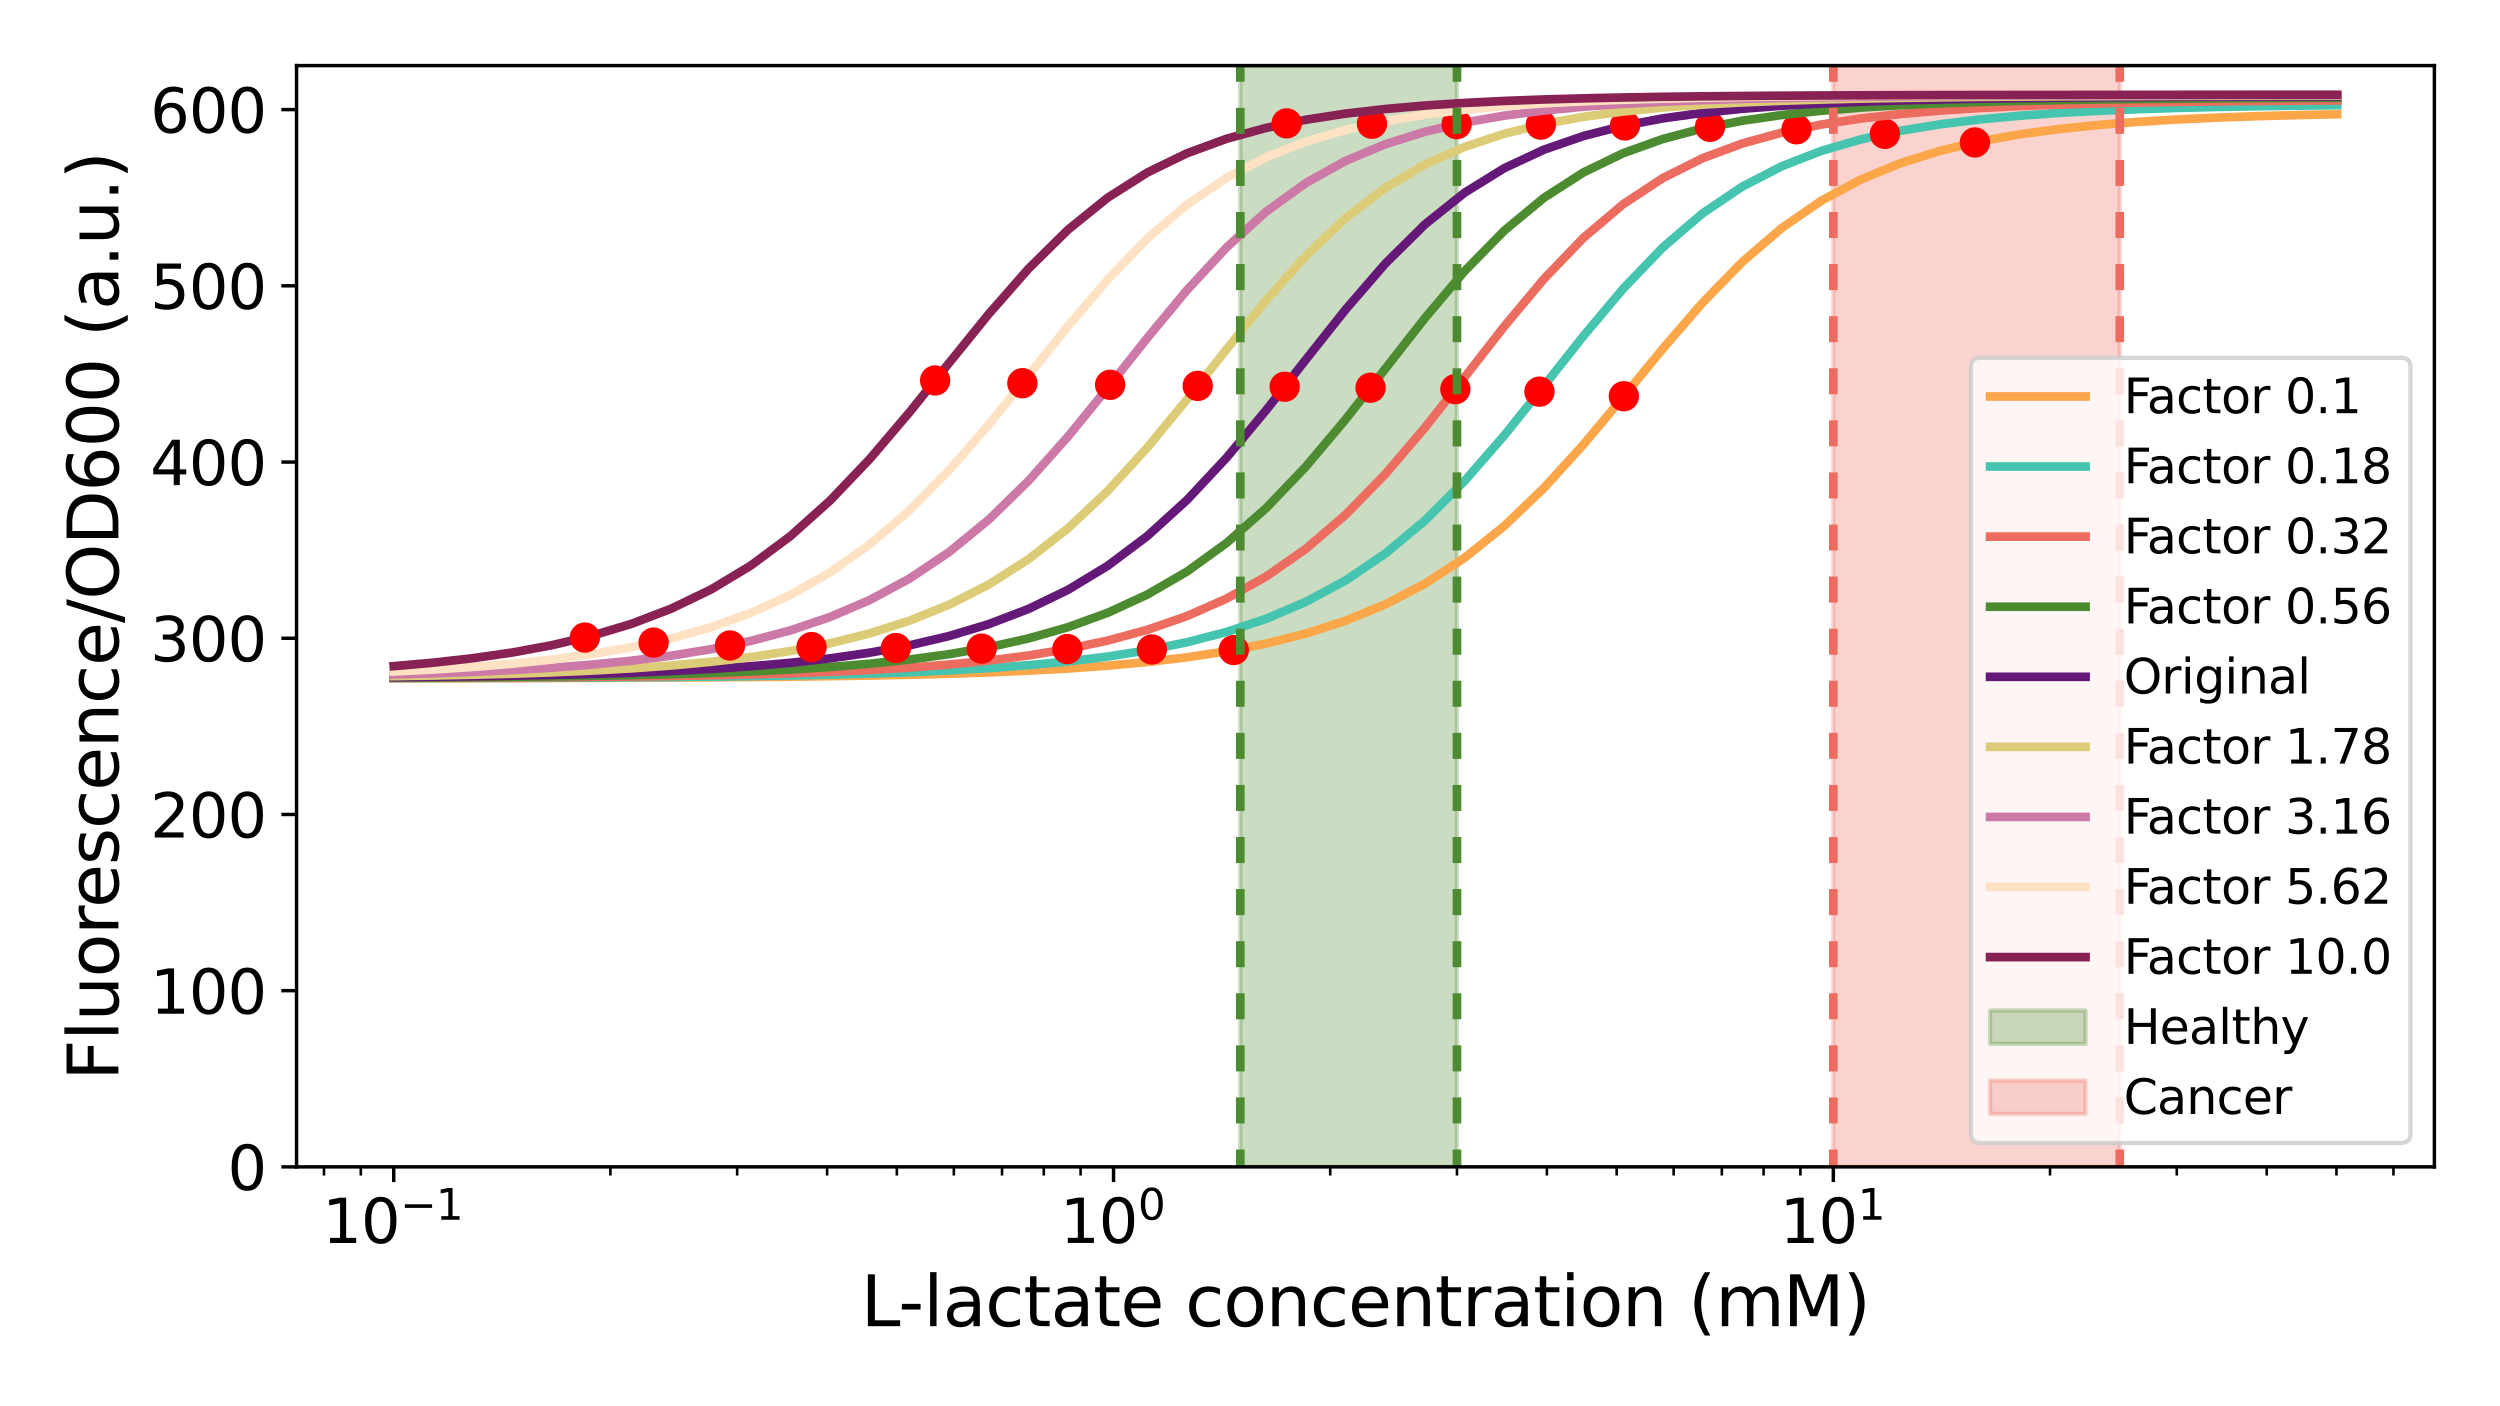 <?xml version="1.0" encoding="utf-8" standalone="no"?>
<!DOCTYPE svg PUBLIC "-//W3C//DTD SVG 1.1//EN"
  "http://www.w3.org/Graphics/SVG/1.1/DTD/svg11.dtd">
<svg xmlns:xlink="http://www.w3.org/1999/xlink" width="576pt" height="324pt" viewBox="0 0 576 324" xmlns="http://www.w3.org/2000/svg" version="1.1">
 <defs>
  <style type="text/css">*{stroke-linejoin: round; stroke-linecap: butt}</style>
 </defs>
 <g id="figure_1">
  <g id="patch_1">
   <path d="M 0 324 
L 576 324 
L 576 0 
L 0 0 
z
" style="fill: #ffffff"/>
  </g>
  <g id="axes_1">
   <g id="patch_2">
    <path d="M 68.328 268.846 
L 560.88 268.846 
L 560.88 15.12 
L 68.328 15.12 
z
" style="fill: #ffffff"/>
   </g>
   <g id="patch_3">
    <path d="M 285.762 268.846 
L 285.762 15.12 
L 335.686 15.12 
L 335.686 268.846 
z
" clip-path="url(#pd47486b9ce)" style="fill: #4d8b31; opacity: 0.3; stroke: #4d8b31; stroke-linejoin: miter"/>
   </g>
   <g id="patch_4">
    <path d="M 422.401 268.846 
L 422.401 15.12 
L 488.397 15.12 
L 488.397 268.846 
z
" clip-path="url(#pd47486b9ce)" style="fill: #ec6c5f; opacity: 0.3; stroke: #ec6c5f; stroke-linejoin: miter"/>
   </g>
   <g id="matplotlib.axis_1">
    <g id="xtick_1">
     <g id="line2d_1">
      <defs>
       <path id="mc390016d2e" d="M 0 0 
L 0 3.5 
" style="stroke: #000000; stroke-width: 0.8"/>
      </defs>
      <g>
       <use xlink:href="#mc390016d2e" x="90.716" y="268.846" style="stroke: #000000; stroke-width: 0.8"/>
      </g>
     </g>
     <g id="text_1">
      <!-- $\mathdefault{10^{-1}}$ -->
      <g transform="translate(74.266 286.483)scale(0.14 -0.14)">
       <defs>
        <path id="DejaVuSans-31" d="M 794 531 
L 1825 531 
L 1825 4091 
L 703 3866 
L 703 4441 
L 1819 4666 
L 2450 4666 
L 2450 531 
L 3481 531 
L 3481 0 
L 794 0 
L 794 531 
z
" transform="scale(0.016)"/>
        <path id="DejaVuSans-30" d="M 2034 4250 
Q 1547 4250 1301 3770 
Q 1056 3291 1056 2328 
Q 1056 1369 1301 889 
Q 1547 409 2034 409 
Q 2525 409 2770 889 
Q 3016 1369 3016 2328 
Q 3016 3291 2770 3770 
Q 2525 4250 2034 4250 
z
M 2034 4750 
Q 2819 4750 3233 4129 
Q 3647 3509 3647 2328 
Q 3647 1150 3233 529 
Q 2819 -91 2034 -91 
Q 1250 -91 836 529 
Q 422 1150 422 2328 
Q 422 3509 836 4129 
Q 1250 4750 2034 4750 
z
" transform="scale(0.016)"/>
        <path id="DejaVuSans-2212" d="M 678 2272 
L 4684 2272 
L 4684 1741 
L 678 1741 
L 678 2272 
z
" transform="scale(0.016)"/>
       </defs>
       <use xlink:href="#DejaVuSans-31" transform="translate(0 0.684)"/>
       <use xlink:href="#DejaVuSans-30" transform="translate(63.623 0.684)"/>
       <use xlink:href="#DejaVuSans-2212" transform="translate(128.203 38.966)scale(0.7)"/>
       <use xlink:href="#DejaVuSans-31" transform="translate(186.855 38.966)scale(0.7)"/>
      </g>
     </g>
    </g>
    <g id="xtick_2">
     <g id="line2d_2">
      <g>
       <use xlink:href="#mc390016d2e" x="256.559" y="268.846" style="stroke: #000000; stroke-width: 0.8"/>
      </g>
     </g>
     <g id="text_2">
      <!-- $\mathdefault{10^{0}}$ -->
      <g transform="translate(244.239 286.483)scale(0.14 -0.14)">
       <use xlink:href="#DejaVuSans-31" transform="translate(0 0.766)"/>
       <use xlink:href="#DejaVuSans-30" transform="translate(63.623 0.766)"/>
       <use xlink:href="#DejaVuSans-30" transform="translate(128.203 39.047)scale(0.7)"/>
      </g>
     </g>
    </g>
    <g id="xtick_3">
     <g id="line2d_3">
      <g>
       <use xlink:href="#mc390016d2e" x="422.401" y="268.846" style="stroke: #000000; stroke-width: 0.8"/>
      </g>
     </g>
     <g id="text_3">
      <!-- $\mathdefault{10^{1}}$ -->
      <g transform="translate(410.081 286.483)scale(0.14 -0.14)">
       <use xlink:href="#DejaVuSans-31" transform="translate(0 0.684)"/>
       <use xlink:href="#DejaVuSans-30" transform="translate(63.623 0.684)"/>
       <use xlink:href="#DejaVuSans-31" transform="translate(128.203 38.966)scale(0.7)"/>
      </g>
     </g>
    </g>
    <g id="xtick_4">
     <g id="line2d_4">
      <defs>
       <path id="m06ba73c9d5" d="M 0 0 
L 0 2 
" style="stroke: #000000; stroke-width: 0.6"/>
      </defs>
      <g>
       <use xlink:href="#m06ba73c9d5" x="74.644" y="268.846" style="stroke: #000000; stroke-width: 0.6"/>
      </g>
     </g>
    </g>
    <g id="xtick_5">
     <g id="line2d_5">
      <g>
       <use xlink:href="#m06ba73c9d5" x="83.128" y="268.846" style="stroke: #000000; stroke-width: 0.6"/>
      </g>
     </g>
    </g>
    <g id="xtick_6">
     <g id="line2d_6">
      <g>
       <use xlink:href="#m06ba73c9d5" x="140.64" y="268.846" style="stroke: #000000; stroke-width: 0.6"/>
      </g>
     </g>
    </g>
    <g id="xtick_7">
     <g id="line2d_7">
      <g>
       <use xlink:href="#m06ba73c9d5" x="169.843" y="268.846" style="stroke: #000000; stroke-width: 0.6"/>
      </g>
     </g>
    </g>
    <g id="xtick_8">
     <g id="line2d_8">
      <g>
       <use xlink:href="#m06ba73c9d5" x="190.563" y="268.846" style="stroke: #000000; stroke-width: 0.6"/>
      </g>
     </g>
    </g>
    <g id="xtick_9">
     <g id="line2d_9">
      <g>
       <use xlink:href="#m06ba73c9d5" x="206.635" y="268.846" style="stroke: #000000; stroke-width: 0.6"/>
      </g>
     </g>
    </g>
    <g id="xtick_10">
     <g id="line2d_10">
      <g>
       <use xlink:href="#m06ba73c9d5" x="219.767" y="268.846" style="stroke: #000000; stroke-width: 0.6"/>
      </g>
     </g>
    </g>
    <g id="xtick_11">
     <g id="line2d_11">
      <g>
       <use xlink:href="#m06ba73c9d5" x="230.869" y="268.846" style="stroke: #000000; stroke-width: 0.6"/>
      </g>
     </g>
    </g>
    <g id="xtick_12">
     <g id="line2d_12">
      <g>
       <use xlink:href="#m06ba73c9d5" x="240.487" y="268.846" style="stroke: #000000; stroke-width: 0.6"/>
      </g>
     </g>
    </g>
    <g id="xtick_13">
     <g id="line2d_13">
      <g>
       <use xlink:href="#m06ba73c9d5" x="248.97" y="268.846" style="stroke: #000000; stroke-width: 0.6"/>
      </g>
     </g>
    </g>
    <g id="xtick_14">
     <g id="line2d_14">
      <g>
       <use xlink:href="#m06ba73c9d5" x="306.482" y="268.846" style="stroke: #000000; stroke-width: 0.6"/>
      </g>
     </g>
    </g>
    <g id="xtick_15">
     <g id="line2d_15">
      <g>
       <use xlink:href="#m06ba73c9d5" x="335.686" y="268.846" style="stroke: #000000; stroke-width: 0.6"/>
      </g>
     </g>
    </g>
    <g id="xtick_16">
     <g id="line2d_16">
      <g>
       <use xlink:href="#m06ba73c9d5" x="356.406" y="268.846" style="stroke: #000000; stroke-width: 0.6"/>
      </g>
     </g>
    </g>
    <g id="xtick_17">
     <g id="line2d_17">
      <g>
       <use xlink:href="#m06ba73c9d5" x="372.478" y="268.846" style="stroke: #000000; stroke-width: 0.6"/>
      </g>
     </g>
    </g>
    <g id="xtick_18">
     <g id="line2d_18">
      <g>
       <use xlink:href="#m06ba73c9d5" x="385.609" y="268.846" style="stroke: #000000; stroke-width: 0.6"/>
      </g>
     </g>
    </g>
    <g id="xtick_19">
     <g id="line2d_19">
      <g>
       <use xlink:href="#m06ba73c9d5" x="396.712" y="268.846" style="stroke: #000000; stroke-width: 0.6"/>
      </g>
     </g>
    </g>
    <g id="xtick_20">
     <g id="line2d_20">
      <g>
       <use xlink:href="#m06ba73c9d5" x="406.33" y="268.846" style="stroke: #000000; stroke-width: 0.6"/>
      </g>
     </g>
    </g>
    <g id="xtick_21">
     <g id="line2d_21">
      <g>
       <use xlink:href="#m06ba73c9d5" x="414.813" y="268.846" style="stroke: #000000; stroke-width: 0.6"/>
      </g>
     </g>
    </g>
    <g id="xtick_22">
     <g id="line2d_22">
      <g>
       <use xlink:href="#m06ba73c9d5" x="472.325" y="268.846" style="stroke: #000000; stroke-width: 0.6"/>
      </g>
     </g>
    </g>
    <g id="xtick_23">
     <g id="line2d_23">
      <g>
       <use xlink:href="#m06ba73c9d5" x="501.528" y="268.846" style="stroke: #000000; stroke-width: 0.6"/>
      </g>
     </g>
    </g>
    <g id="xtick_24">
     <g id="line2d_24">
      <g>
       <use xlink:href="#m06ba73c9d5" x="522.249" y="268.846" style="stroke: #000000; stroke-width: 0.6"/>
      </g>
     </g>
    </g>
    <g id="xtick_25">
     <g id="line2d_25">
      <g>
       <use xlink:href="#m06ba73c9d5" x="538.32" y="268.846" style="stroke: #000000; stroke-width: 0.6"/>
      </g>
     </g>
    </g>
    <g id="xtick_26">
     <g id="line2d_26">
      <g>
       <use xlink:href="#m06ba73c9d5" x="551.452" y="268.846" style="stroke: #000000; stroke-width: 0.6"/>
      </g>
     </g>
    </g>
    <g id="text_4">
     <!-- L-lactate concentration (mM) -->
     <g transform="translate(198.35 305.553)scale(0.16 -0.16)">
      <defs>
       <path id="DejaVuSans-4c" d="M 628 4666 
L 1259 4666 
L 1259 531 
L 3531 531 
L 3531 0 
L 628 0 
L 628 4666 
z
" transform="scale(0.016)"/>
       <path id="DejaVuSans-2d" d="M 313 2009 
L 1997 2009 
L 1997 1497 
L 313 1497 
L 313 2009 
z
" transform="scale(0.016)"/>
       <path id="DejaVuSans-6c" d="M 603 4863 
L 1178 4863 
L 1178 0 
L 603 0 
L 603 4863 
z
" transform="scale(0.016)"/>
       <path id="DejaVuSans-61" d="M 2194 1759 
Q 1497 1759 1228 1600 
Q 959 1441 959 1056 
Q 959 750 1161 570 
Q 1363 391 1709 391 
Q 2188 391 2477 730 
Q 2766 1069 2766 1631 
L 2766 1759 
L 2194 1759 
z
M 3341 1997 
L 3341 0 
L 2766 0 
L 2766 531 
Q 2569 213 2275 61 
Q 1981 -91 1556 -91 
Q 1019 -91 701 211 
Q 384 513 384 1019 
Q 384 1609 779 1909 
Q 1175 2209 1959 2209 
L 2766 2209 
L 2766 2266 
Q 2766 2663 2505 2880 
Q 2244 3097 1772 3097 
Q 1472 3097 1187 3025 
Q 903 2953 641 2809 
L 641 3341 
Q 956 3463 1253 3523 
Q 1550 3584 1831 3584 
Q 2591 3584 2966 3190 
Q 3341 2797 3341 1997 
z
" transform="scale(0.016)"/>
       <path id="DejaVuSans-63" d="M 3122 3366 
L 3122 2828 
Q 2878 2963 2633 3030 
Q 2388 3097 2138 3097 
Q 1578 3097 1268 2742 
Q 959 2388 959 1747 
Q 959 1106 1268 751 
Q 1578 397 2138 397 
Q 2388 397 2633 464 
Q 2878 531 3122 666 
L 3122 134 
Q 2881 22 2623 -34 
Q 2366 -91 2075 -91 
Q 1284 -91 818 406 
Q 353 903 353 1747 
Q 353 2603 823 3093 
Q 1294 3584 2113 3584 
Q 2378 3584 2631 3529 
Q 2884 3475 3122 3366 
z
" transform="scale(0.016)"/>
       <path id="DejaVuSans-74" d="M 1172 4494 
L 1172 3500 
L 2356 3500 
L 2356 3053 
L 1172 3053 
L 1172 1153 
Q 1172 725 1289 603 
Q 1406 481 1766 481 
L 2356 481 
L 2356 0 
L 1766 0 
Q 1100 0 847 248 
Q 594 497 594 1153 
L 594 3053 
L 172 3053 
L 172 3500 
L 594 3500 
L 594 4494 
L 1172 4494 
z
" transform="scale(0.016)"/>
       <path id="DejaVuSans-65" d="M 3597 1894 
L 3597 1613 
L 953 1613 
Q 991 1019 1311 708 
Q 1631 397 2203 397 
Q 2534 397 2845 478 
Q 3156 559 3463 722 
L 3463 178 
Q 3153 47 2828 -22 
Q 2503 -91 2169 -91 
Q 1331 -91 842 396 
Q 353 884 353 1716 
Q 353 2575 817 3079 
Q 1281 3584 2069 3584 
Q 2775 3584 3186 3129 
Q 3597 2675 3597 1894 
z
M 3022 2063 
Q 3016 2534 2758 2815 
Q 2500 3097 2075 3097 
Q 1594 3097 1305 2825 
Q 1016 2553 972 2059 
L 3022 2063 
z
" transform="scale(0.016)"/>
       <path id="DejaVuSans-20" transform="scale(0.016)"/>
       <path id="DejaVuSans-6f" d="M 1959 3097 
Q 1497 3097 1228 2736 
Q 959 2375 959 1747 
Q 959 1119 1226 758 
Q 1494 397 1959 397 
Q 2419 397 2687 759 
Q 2956 1122 2956 1747 
Q 2956 2369 2687 2733 
Q 2419 3097 1959 3097 
z
M 1959 3584 
Q 2709 3584 3137 3096 
Q 3566 2609 3566 1747 
Q 3566 888 3137 398 
Q 2709 -91 1959 -91 
Q 1206 -91 779 398 
Q 353 888 353 1747 
Q 353 2609 779 3096 
Q 1206 3584 1959 3584 
z
" transform="scale(0.016)"/>
       <path id="DejaVuSans-6e" d="M 3513 2113 
L 3513 0 
L 2938 0 
L 2938 2094 
Q 2938 2591 2744 2837 
Q 2550 3084 2163 3084 
Q 1697 3084 1428 2787 
Q 1159 2491 1159 1978 
L 1159 0 
L 581 0 
L 581 3500 
L 1159 3500 
L 1159 2956 
Q 1366 3272 1645 3428 
Q 1925 3584 2291 3584 
Q 2894 3584 3203 3211 
Q 3513 2838 3513 2113 
z
" transform="scale(0.016)"/>
       <path id="DejaVuSans-72" d="M 2631 2963 
Q 2534 3019 2420 3045 
Q 2306 3072 2169 3072 
Q 1681 3072 1420 2755 
Q 1159 2438 1159 1844 
L 1159 0 
L 581 0 
L 581 3500 
L 1159 3500 
L 1159 2956 
Q 1341 3275 1631 3429 
Q 1922 3584 2338 3584 
Q 2397 3584 2469 3576 
Q 2541 3569 2628 3553 
L 2631 2963 
z
" transform="scale(0.016)"/>
       <path id="DejaVuSans-69" d="M 603 3500 
L 1178 3500 
L 1178 0 
L 603 0 
L 603 3500 
z
M 603 4863 
L 1178 4863 
L 1178 4134 
L 603 4134 
L 603 4863 
z
" transform="scale(0.016)"/>
       <path id="DejaVuSans-28" d="M 1984 4856 
Q 1566 4138 1362 3434 
Q 1159 2731 1159 2009 
Q 1159 1288 1364 580 
Q 1569 -128 1984 -844 
L 1484 -844 
Q 1016 -109 783 600 
Q 550 1309 550 2009 
Q 550 2706 781 3412 
Q 1013 4119 1484 4856 
L 1984 4856 
z
" transform="scale(0.016)"/>
       <path id="DejaVuSans-6d" d="M 3328 2828 
Q 3544 3216 3844 3400 
Q 4144 3584 4550 3584 
Q 5097 3584 5394 3201 
Q 5691 2819 5691 2113 
L 5691 0 
L 5113 0 
L 5113 2094 
Q 5113 2597 4934 2840 
Q 4756 3084 4391 3084 
Q 3944 3084 3684 2787 
Q 3425 2491 3425 1978 
L 3425 0 
L 2847 0 
L 2847 2094 
Q 2847 2600 2669 2842 
Q 2491 3084 2119 3084 
Q 1678 3084 1418 2786 
Q 1159 2488 1159 1978 
L 1159 0 
L 581 0 
L 581 3500 
L 1159 3500 
L 1159 2956 
Q 1356 3278 1631 3431 
Q 1906 3584 2284 3584 
Q 2666 3584 2933 3390 
Q 3200 3197 3328 2828 
z
" transform="scale(0.016)"/>
       <path id="DejaVuSans-4d" d="M 628 4666 
L 1569 4666 
L 2759 1491 
L 3956 4666 
L 4897 4666 
L 4897 0 
L 4281 0 
L 4281 4097 
L 3078 897 
L 2444 897 
L 1241 4097 
L 1241 0 
L 628 0 
L 628 4666 
z
" transform="scale(0.016)"/>
       <path id="DejaVuSans-29" d="M 513 4856 
L 1013 4856 
Q 1481 4119 1714 3412 
Q 1947 2706 1947 2009 
Q 1947 1309 1714 600 
Q 1481 -109 1013 -844 
L 513 -844 
Q 928 -128 1133 580 
Q 1338 1288 1338 2009 
Q 1338 2731 1133 3434 
Q 928 4138 513 4856 
z
" transform="scale(0.016)"/>
      </defs>
      <use xlink:href="#DejaVuSans-4c"/>
      <use xlink:href="#DejaVuSans-2d" x="53.963"/>
      <use xlink:href="#DejaVuSans-6c" x="90.047"/>
      <use xlink:href="#DejaVuSans-61" x="117.83"/>
      <use xlink:href="#DejaVuSans-63" x="179.109"/>
      <use xlink:href="#DejaVuSans-74" x="234.09"/>
      <use xlink:href="#DejaVuSans-61" x="273.299"/>
      <use xlink:href="#DejaVuSans-74" x="334.578"/>
      <use xlink:href="#DejaVuSans-65" x="373.787"/>
      <use xlink:href="#DejaVuSans-20" x="435.311"/>
      <use xlink:href="#DejaVuSans-63" x="467.098"/>
      <use xlink:href="#DejaVuSans-6f" x="522.078"/>
      <use xlink:href="#DejaVuSans-6e" x="583.26"/>
      <use xlink:href="#DejaVuSans-63" x="646.639"/>
      <use xlink:href="#DejaVuSans-65" x="701.619"/>
      <use xlink:href="#DejaVuSans-6e" x="763.143"/>
      <use xlink:href="#DejaVuSans-74" x="826.521"/>
      <use xlink:href="#DejaVuSans-72" x="865.73"/>
      <use xlink:href="#DejaVuSans-61" x="906.844"/>
      <use xlink:href="#DejaVuSans-74" x="968.123"/>
      <use xlink:href="#DejaVuSans-69" x="1007.332"/>
      <use xlink:href="#DejaVuSans-6f" x="1035.115"/>
      <use xlink:href="#DejaVuSans-6e" x="1096.297"/>
      <use xlink:href="#DejaVuSans-20" x="1159.676"/>
      <use xlink:href="#DejaVuSans-28" x="1191.463"/>
      <use xlink:href="#DejaVuSans-6d" x="1230.477"/>
      <use xlink:href="#DejaVuSans-4d" x="1327.889"/>
      <use xlink:href="#DejaVuSans-29" x="1414.168"/>
     </g>
    </g>
   </g>
   <g id="matplotlib.axis_2">
    <g id="ytick_1">
     <g id="line2d_27">
      <defs>
       <path id="m88024853ba" d="M 0 0 
L -3.5 0 
" style="stroke: #000000; stroke-width: 0.8"/>
      </defs>
      <g>
       <use xlink:href="#m88024853ba" x="68.328" y="268.846" style="stroke: #000000; stroke-width: 0.8"/>
      </g>
     </g>
     <g id="text_5">
      <!-- 0 -->
      <g transform="translate(52.42 274.165)scale(0.14 -0.14)">
       <use xlink:href="#DejaVuSans-30"/>
      </g>
     </g>
    </g>
    <g id="ytick_2">
     <g id="line2d_28">
      <g>
       <use xlink:href="#m88024853ba" x="68.328" y="228.247" style="stroke: #000000; stroke-width: 0.8"/>
      </g>
     </g>
     <g id="text_6">
      <!-- 100 -->
      <g transform="translate(34.605 233.566)scale(0.14 -0.14)">
       <use xlink:href="#DejaVuSans-31"/>
       <use xlink:href="#DejaVuSans-30" x="63.623"/>
       <use xlink:href="#DejaVuSans-30" x="127.246"/>
      </g>
     </g>
    </g>
    <g id="ytick_3">
     <g id="line2d_29">
      <g>
       <use xlink:href="#m88024853ba" x="68.328" y="187.649" style="stroke: #000000; stroke-width: 0.8"/>
      </g>
     </g>
     <g id="text_7">
      <!-- 200 -->
      <g transform="translate(34.605 192.968)scale(0.14 -0.14)">
       <defs>
        <path id="DejaVuSans-32" d="M 1228 531 
L 3431 531 
L 3431 0 
L 469 0 
L 469 531 
Q 828 903 1448 1529 
Q 2069 2156 2228 2338 
Q 2531 2678 2651 2914 
Q 2772 3150 2772 3378 
Q 2772 3750 2511 3984 
Q 2250 4219 1831 4219 
Q 1534 4219 1204 4116 
Q 875 4013 500 3803 
L 500 4441 
Q 881 4594 1212 4672 
Q 1544 4750 1819 4750 
Q 2544 4750 2975 4387 
Q 3406 4025 3406 3419 
Q 3406 3131 3298 2873 
Q 3191 2616 2906 2266 
Q 2828 2175 2409 1742 
Q 1991 1309 1228 531 
z
" transform="scale(0.016)"/>
       </defs>
       <use xlink:href="#DejaVuSans-32"/>
       <use xlink:href="#DejaVuSans-30" x="63.623"/>
       <use xlink:href="#DejaVuSans-30" x="127.246"/>
      </g>
     </g>
    </g>
    <g id="ytick_4">
     <g id="line2d_30">
      <g>
       <use xlink:href="#m88024853ba" x="68.328" y="147.051" style="stroke: #000000; stroke-width: 0.8"/>
      </g>
     </g>
     <g id="text_8">
      <!-- 300 -->
      <g transform="translate(34.605 152.37)scale(0.14 -0.14)">
       <defs>
        <path id="DejaVuSans-33" d="M 2597 2516 
Q 3050 2419 3304 2112 
Q 3559 1806 3559 1356 
Q 3559 666 3084 287 
Q 2609 -91 1734 -91 
Q 1441 -91 1130 -33 
Q 819 25 488 141 
L 488 750 
Q 750 597 1062 519 
Q 1375 441 1716 441 
Q 2309 441 2620 675 
Q 2931 909 2931 1356 
Q 2931 1769 2642 2001 
Q 2353 2234 1838 2234 
L 1294 2234 
L 1294 2753 
L 1863 2753 
Q 2328 2753 2575 2939 
Q 2822 3125 2822 3475 
Q 2822 3834 2567 4026 
Q 2313 4219 1838 4219 
Q 1578 4219 1281 4162 
Q 984 4106 628 3988 
L 628 4550 
Q 988 4650 1302 4700 
Q 1616 4750 1894 4750 
Q 2613 4750 3031 4423 
Q 3450 4097 3450 3541 
Q 3450 3153 3228 2886 
Q 3006 2619 2597 2516 
z
" transform="scale(0.016)"/>
       </defs>
       <use xlink:href="#DejaVuSans-33"/>
       <use xlink:href="#DejaVuSans-30" x="63.623"/>
       <use xlink:href="#DejaVuSans-30" x="127.246"/>
      </g>
     </g>
    </g>
    <g id="ytick_5">
     <g id="line2d_31">
      <g>
       <use xlink:href="#m88024853ba" x="68.328" y="106.453" style="stroke: #000000; stroke-width: 0.8"/>
      </g>
     </g>
     <g id="text_9">
      <!-- 400 -->
      <g transform="translate(34.605 111.771)scale(0.14 -0.14)">
       <defs>
        <path id="DejaVuSans-34" d="M 2419 4116 
L 825 1625 
L 2419 1625 
L 2419 4116 
z
M 2253 4666 
L 3047 4666 
L 3047 1625 
L 3713 1625 
L 3713 1100 
L 3047 1100 
L 3047 0 
L 2419 0 
L 2419 1100 
L 313 1100 
L 313 1709 
L 2253 4666 
z
" transform="scale(0.016)"/>
       </defs>
       <use xlink:href="#DejaVuSans-34"/>
       <use xlink:href="#DejaVuSans-30" x="63.623"/>
       <use xlink:href="#DejaVuSans-30" x="127.246"/>
      </g>
     </g>
    </g>
    <g id="ytick_6">
     <g id="line2d_32">
      <g>
       <use xlink:href="#m88024853ba" x="68.328" y="65.854" style="stroke: #000000; stroke-width: 0.8"/>
      </g>
     </g>
     <g id="text_10">
      <!-- 500 -->
      <g transform="translate(34.605 71.173)scale(0.14 -0.14)">
       <defs>
        <path id="DejaVuSans-35" d="M 691 4666 
L 3169 4666 
L 3169 4134 
L 1269 4134 
L 1269 2991 
Q 1406 3038 1543 3061 
Q 1681 3084 1819 3084 
Q 2600 3084 3056 2656 
Q 3513 2228 3513 1497 
Q 3513 744 3044 326 
Q 2575 -91 1722 -91 
Q 1428 -91 1123 -41 
Q 819 9 494 109 
L 494 744 
Q 775 591 1075 516 
Q 1375 441 1709 441 
Q 2250 441 2565 725 
Q 2881 1009 2881 1497 
Q 2881 1984 2565 2268 
Q 2250 2553 1709 2553 
Q 1456 2553 1204 2497 
Q 953 2441 691 2322 
L 691 4666 
z
" transform="scale(0.016)"/>
       </defs>
       <use xlink:href="#DejaVuSans-35"/>
       <use xlink:href="#DejaVuSans-30" x="63.623"/>
       <use xlink:href="#DejaVuSans-30" x="127.246"/>
      </g>
     </g>
    </g>
    <g id="ytick_7">
     <g id="line2d_33">
      <g>
       <use xlink:href="#m88024853ba" x="68.328" y="25.256" style="stroke: #000000; stroke-width: 0.8"/>
      </g>
     </g>
     <g id="text_11">
      <!-- 600 -->
      <g transform="translate(34.605 30.575)scale(0.14 -0.14)">
       <defs>
        <path id="DejaVuSans-36" d="M 2113 2584 
Q 1688 2584 1439 2293 
Q 1191 2003 1191 1497 
Q 1191 994 1439 701 
Q 1688 409 2113 409 
Q 2538 409 2786 701 
Q 3034 994 3034 1497 
Q 3034 2003 2786 2293 
Q 2538 2584 2113 2584 
z
M 3366 4563 
L 3366 3988 
Q 3128 4100 2886 4159 
Q 2644 4219 2406 4219 
Q 1781 4219 1451 3797 
Q 1122 3375 1075 2522 
Q 1259 2794 1537 2939 
Q 1816 3084 2150 3084 
Q 2853 3084 3261 2657 
Q 3669 2231 3669 1497 
Q 3669 778 3244 343 
Q 2819 -91 2113 -91 
Q 1303 -91 875 529 
Q 447 1150 447 2328 
Q 447 3434 972 4092 
Q 1497 4750 2381 4750 
Q 2619 4750 2861 4703 
Q 3103 4656 3366 4563 
z
" transform="scale(0.016)"/>
       </defs>
       <use xlink:href="#DejaVuSans-36"/>
       <use xlink:href="#DejaVuSans-30" x="63.623"/>
       <use xlink:href="#DejaVuSans-30" x="127.246"/>
      </g>
     </g>
    </g>
    <g id="text_12">
     <!-- Fluorescence/OD600 (a.u.) -->
     <g transform="translate(27.277 248.948)rotate(-90)scale(0.16 -0.16)">
      <defs>
       <path id="DejaVuSans-46" d="M 628 4666 
L 3309 4666 
L 3309 4134 
L 1259 4134 
L 1259 2759 
L 3109 2759 
L 3109 2228 
L 1259 2228 
L 1259 0 
L 628 0 
L 628 4666 
z
" transform="scale(0.016)"/>
       <path id="DejaVuSans-75" d="M 544 1381 
L 544 3500 
L 1119 3500 
L 1119 1403 
Q 1119 906 1312 657 
Q 1506 409 1894 409 
Q 2359 409 2629 706 
Q 2900 1003 2900 1516 
L 2900 3500 
L 3475 3500 
L 3475 0 
L 2900 0 
L 2900 538 
Q 2691 219 2414 64 
Q 2138 -91 1772 -91 
Q 1169 -91 856 284 
Q 544 659 544 1381 
z
M 1991 3584 
L 1991 3584 
z
" transform="scale(0.016)"/>
       <path id="DejaVuSans-73" d="M 2834 3397 
L 2834 2853 
Q 2591 2978 2328 3040 
Q 2066 3103 1784 3103 
Q 1356 3103 1142 2972 
Q 928 2841 928 2578 
Q 928 2378 1081 2264 
Q 1234 2150 1697 2047 
L 1894 2003 
Q 2506 1872 2764 1633 
Q 3022 1394 3022 966 
Q 3022 478 2636 193 
Q 2250 -91 1575 -91 
Q 1294 -91 989 -36 
Q 684 19 347 128 
L 347 722 
Q 666 556 975 473 
Q 1284 391 1588 391 
Q 1994 391 2212 530 
Q 2431 669 2431 922 
Q 2431 1156 2273 1281 
Q 2116 1406 1581 1522 
L 1381 1569 
Q 847 1681 609 1914 
Q 372 2147 372 2553 
Q 372 3047 722 3315 
Q 1072 3584 1716 3584 
Q 2034 3584 2315 3537 
Q 2597 3491 2834 3397 
z
" transform="scale(0.016)"/>
       <path id="DejaVuSans-2f" d="M 1625 4666 
L 2156 4666 
L 531 -594 
L 0 -594 
L 1625 4666 
z
" transform="scale(0.016)"/>
       <path id="DejaVuSans-4f" d="M 2522 4238 
Q 1834 4238 1429 3725 
Q 1025 3213 1025 2328 
Q 1025 1447 1429 934 
Q 1834 422 2522 422 
Q 3209 422 3611 934 
Q 4013 1447 4013 2328 
Q 4013 3213 3611 3725 
Q 3209 4238 2522 4238 
z
M 2522 4750 
Q 3503 4750 4090 4092 
Q 4678 3434 4678 2328 
Q 4678 1225 4090 567 
Q 3503 -91 2522 -91 
Q 1538 -91 948 565 
Q 359 1222 359 2328 
Q 359 3434 948 4092 
Q 1538 4750 2522 4750 
z
" transform="scale(0.016)"/>
       <path id="DejaVuSans-44" d="M 1259 4147 
L 1259 519 
L 2022 519 
Q 2988 519 3436 956 
Q 3884 1394 3884 2338 
Q 3884 3275 3436 3711 
Q 2988 4147 2022 4147 
L 1259 4147 
z
M 628 4666 
L 1925 4666 
Q 3281 4666 3915 4102 
Q 4550 3538 4550 2338 
Q 4550 1131 3912 565 
Q 3275 0 1925 0 
L 628 0 
L 628 4666 
z
" transform="scale(0.016)"/>
       <path id="DejaVuSans-2e" d="M 684 794 
L 1344 794 
L 1344 0 
L 684 0 
L 684 794 
z
" transform="scale(0.016)"/>
      </defs>
      <use xlink:href="#DejaVuSans-46"/>
      <use xlink:href="#DejaVuSans-6c" x="57.52"/>
      <use xlink:href="#DejaVuSans-75" x="85.303"/>
      <use xlink:href="#DejaVuSans-6f" x="148.682"/>
      <use xlink:href="#DejaVuSans-72" x="209.863"/>
      <use xlink:href="#DejaVuSans-65" x="248.727"/>
      <use xlink:href="#DejaVuSans-73" x="310.25"/>
      <use xlink:href="#DejaVuSans-63" x="362.35"/>
      <use xlink:href="#DejaVuSans-65" x="417.33"/>
      <use xlink:href="#DejaVuSans-6e" x="478.854"/>
      <use xlink:href="#DejaVuSans-63" x="542.232"/>
      <use xlink:href="#DejaVuSans-65" x="597.213"/>
      <use xlink:href="#DejaVuSans-2f" x="658.736"/>
      <use xlink:href="#DejaVuSans-4f" x="692.428"/>
      <use xlink:href="#DejaVuSans-44" x="771.139"/>
      <use xlink:href="#DejaVuSans-36" x="848.141"/>
      <use xlink:href="#DejaVuSans-30" x="911.764"/>
      <use xlink:href="#DejaVuSans-30" x="975.387"/>
      <use xlink:href="#DejaVuSans-20" x="1039.01"/>
      <use xlink:href="#DejaVuSans-28" x="1070.797"/>
      <use xlink:href="#DejaVuSans-61" x="1109.811"/>
      <use xlink:href="#DejaVuSans-2e" x="1171.09"/>
      <use xlink:href="#DejaVuSans-75" x="1202.877"/>
      <use xlink:href="#DejaVuSans-2e" x="1266.256"/>
      <use xlink:href="#DejaVuSans-29" x="1298.043"/>
     </g>
    </g>
   </g>
   <g id="line2d_34">
    <path d="M 90.716 156.256 
L 99.855 156.247 
L 108.993 156.236 
L 118.131 156.221 
L 127.269 156.202 
L 136.408 156.178 
L 145.546 156.147 
L 154.684 156.107 
L 163.822 156.055 
L 172.961 155.989 
L 182.099 155.903 
L 191.237 155.792 
L 200.375 155.649 
L 209.514 155.466 
L 218.652 155.229 
L 227.79 154.923 
L 236.928 154.53 
L 246.067 154.023 
L 255.205 153.369 
L 264.343 152.528 
L 273.482 151.444 
L 282.62 150.05 
L 291.758 148.256 
L 300.896 145.953 
L 310.035 143.004 
L 319.173 139.242 
L 328.311 134.478 
L 337.449 128.513 
L 346.588 121.183 
L 355.726 112.425 
L 364.864 102.374 
L 374.002 91.446 
L 383.141 80.31 
L 392.279 69.736 
L 401.417 60.354 
L 410.556 52.498 
L 419.694 46.202 
L 428.832 41.302 
L 437.97 37.554 
L 447.109 34.713 
L 456.247 32.565 
L 465.385 30.94 
L 474.523 29.707 
L 483.662 28.77 
L 492.8 28.055 
L 501.938 27.507 
L 511.076 27.087 
L 520.215 26.764 
L 529.353 26.516 
L 538.491 26.324 
" clip-path="url(#pd47486b9ce)" style="fill: none; stroke: #fba649; stroke-width: 2; stroke-linecap: square"/>
   </g>
   <g id="line2d_35">
    <defs>
     <path id="m382d46df73" d="M 0 3 
C 0.796 3 1.559 2.684 2.121 2.121 
C 2.684 1.559 3 0.796 3 0 
C 3 -0.796 2.684 -1.559 2.121 -2.121 
C 1.559 -2.684 0.796 -3 0 -3 
C -0.796 -3 -1.559 -2.684 -2.121 -2.121 
C -2.684 -1.559 -3 -0.796 -3 0 
C -3 0.796 -2.684 1.559 -2.121 2.121 
C -1.559 2.684 -0.796 3 0 3 
z
" style="stroke: #ff0000"/>
    </defs>
    <g clip-path="url(#pd47486b9ce)">
     <use xlink:href="#m382d46df73" x="284.264" y="149.759" style="fill: #ff0000; stroke: #ff0000"/>
     <use xlink:href="#m382d46df73" x="374.13" y="91.29" style="fill: #ff0000; stroke: #ff0000"/>
     <use xlink:href="#m382d46df73" x="455.015" y="32.82" style="fill: #ff0000; stroke: #ff0000"/>
    </g>
   </g>
   <g id="line2d_36">
    <path d="M 90.716 156.234 
L 99.855 156.219 
L 108.993 156.199 
L 118.131 156.174 
L 127.269 156.142 
L 136.408 156.1 
L 145.546 156.046 
L 154.684 155.977 
L 163.822 155.888 
L 172.961 155.773 
L 182.099 155.625 
L 191.237 155.434 
L 200.375 155.188 
L 209.514 154.871 
L 218.652 154.463 
L 227.79 153.937 
L 236.928 153.26 
L 246.067 152.389 
L 255.205 151.267 
L 264.343 149.824 
L 273.482 147.97 
L 282.62 145.59 
L 291.758 142.542 
L 300.896 138.654 
L 310.035 133.724 
L 319.173 127.542 
L 328.311 119.927 
L 337.449 110.803 
L 346.588 100.315 
L 355.726 88.918 
L 364.864 77.359 
L 374.002 66.488 
L 383.141 56.978 
L 392.279 49.151 
L 401.417 42.992 
L 410.556 38.283 
L 419.694 34.738 
L 428.832 32.087 
L 437.97 30.105 
L 447.109 28.619 
L 456.247 27.501 
L 465.385 26.655 
L 474.523 26.013 
L 483.662 25.523 
L 492.8 25.149 
L 501.938 24.861 
L 511.076 24.64 
L 520.215 24.47 
L 529.353 24.338 
L 538.491 24.237 
" clip-path="url(#pd47486b9ce)" style="fill: none; stroke: #45c4af; stroke-width: 2; stroke-linecap: square"/>
   </g>
   <g id="line2d_37">
    <g clip-path="url(#pd47486b9ce)">
     <use xlink:href="#m382d46df73" x="265.394" y="149.634" style="fill: #ff0000; stroke: #ff0000"/>
     <use xlink:href="#m382d46df73" x="354.689" y="90.235" style="fill: #ff0000; stroke: #ff0000"/>
     <use xlink:href="#m382d46df73" x="434.279" y="30.837" style="fill: #ff0000; stroke: #ff0000"/>
    </g>
   </g>
   <g id="line2d_38">
    <path d="M 90.716 156.195 
L 99.855 156.168 
L 108.993 156.134 
L 118.131 156.09 
L 127.269 156.034 
L 136.408 155.961 
L 145.546 155.867 
L 154.684 155.746 
L 163.822 155.591 
L 172.961 155.39 
L 182.099 155.132 
L 191.237 154.799 
L 200.375 154.37 
L 209.514 153.819 
L 218.652 153.109 
L 227.79 152.196 
L 236.928 151.022 
L 246.067 149.514 
L 255.205 147.58 
L 264.343 145.101 
L 273.482 141.934 
L 282.62 137.903 
L 291.758 132.805 
L 300.896 126.428 
L 310.035 118.595 
L 319.173 109.237 
L 328.311 98.515 
L 337.449 86.907 
L 346.588 75.195 
L 355.726 64.253 
L 364.864 54.763 
L 374.002 47.028 
L 383.141 41.006 
L 392.279 36.45 
L 401.417 33.056 
L 410.556 30.541 
L 419.694 28.677 
L 428.832 27.289 
L 437.97 26.252 
L 447.109 25.471 
L 456.247 24.881 
L 465.385 24.433 
L 474.523 24.091 
L 483.662 23.829 
L 492.8 23.628 
L 501.938 23.473 
L 511.076 23.354 
L 520.215 23.262 
L 529.353 23.191 
L 538.491 23.136 
" clip-path="url(#pd47486b9ce)" style="fill: none; stroke: #ec6c5f; stroke-width: 2; stroke-linecap: square"/>
   </g>
   <g id="line2d_39">
    <g clip-path="url(#pd47486b9ce)">
     <use xlink:href="#m382d46df73" x="245.92" y="149.542" style="fill: #ff0000; stroke: #ff0000"/>
     <use xlink:href="#m382d46df73" x="335.311" y="89.665" style="fill: #ff0000; stroke: #ff0000"/>
     <use xlink:href="#m382d46df73" x="413.917" y="29.789" style="fill: #ff0000; stroke: #ff0000"/>
    </g>
   </g>
   <g id="line2d_40">
    <path d="M 90.716 156.125 
L 99.855 156.079 
L 108.993 156.019 
L 118.131 155.942 
L 127.269 155.842 
L 136.408 155.714 
L 145.546 155.549 
L 154.684 155.337 
L 163.822 155.063 
L 172.961 154.711 
L 182.099 154.257 
L 191.237 153.674 
L 200.375 152.924 
L 209.514 151.96 
L 218.652 150.722 
L 227.79 149.134 
L 236.928 147.1 
L 246.067 144.499 
L 255.205 141.184 
L 264.343 136.978 
L 273.482 131.68 
L 282.62 125.085 
L 291.758 117.03 
L 300.896 107.476 
L 310.035 96.613 
L 319.173 84.951 
L 328.311 73.28 
L 337.449 62.458 
L 346.588 53.129 
L 355.726 45.566 
L 364.864 39.703 
L 374.002 35.286 
L 383.141 32.011 
L 392.279 29.595 
L 401.417 27.814 
L 410.556 26.495 
L 419.694 25.514 
L 428.832 24.78 
L 437.97 24.227 
L 447.109 23.809 
L 456.247 23.491 
L 465.385 23.248 
L 474.523 23.063 
L 483.662 22.92 
L 492.8 22.81 
L 501.938 22.726 
L 511.076 22.66 
L 520.215 22.61 
L 529.353 22.571 
L 538.491 22.54 
" clip-path="url(#pd47486b9ce)" style="fill: none; stroke: #4c8b30; stroke-width: 2; stroke-linecap: square"/>
   </g>
   <g id="line2d_41">
    <g clip-path="url(#pd47486b9ce)">
     <use xlink:href="#m382d46df73" x="226.167" y="149.446" style="fill: #ff0000; stroke: #ff0000"/>
     <use xlink:href="#m382d46df73" x="315.777" y="89.333" style="fill: #ff0000; stroke: #ff0000"/>
     <use xlink:href="#m382d46df73" x="393.988" y="29.22" style="fill: #ff0000; stroke: #ff0000"/>
    </g>
   </g>
   <g id="line2d_42">
    <path d="M 90.716 156.002 
L 99.855 155.919 
L 108.993 155.814 
L 118.131 155.677 
L 127.269 155.502 
L 136.408 155.276 
L 145.546 154.985 
L 154.684 154.61 
L 163.822 154.128 
L 172.961 153.509 
L 182.099 152.712 
L 191.237 151.689 
L 200.375 150.377 
L 209.514 148.695 
L 218.652 146.545 
L 227.79 143.8 
L 236.928 140.309 
L 246.067 135.895 
L 255.205 130.358 
L 264.343 123.505 
L 273.482 115.197 
L 282.62 105.432 
L 291.758 94.455 
L 300.896 82.814 
L 310.035 71.303 
L 319.173 60.737 
L 328.311 51.694 
L 337.449 44.391 
L 346.588 38.738 
L 355.726 34.48 
L 364.864 31.32 
L 374.002 28.99 
L 383.141 27.273 
L 392.279 26.005 
L 401.417 25.064 
L 410.556 24.362 
L 419.694 23.836 
L 428.832 23.44 
L 437.97 23.14 
L 447.109 22.912 
L 456.247 22.737 
L 465.385 22.604 
L 474.523 22.502 
L 483.662 22.423 
L 492.8 22.362 
L 501.938 22.316 
L 511.076 22.279 
L 520.215 22.251 
L 529.353 22.23 
L 538.491 22.213 
" clip-path="url(#pd47486b9ce)" style="fill: none; stroke: #641978; stroke-width: 2; stroke-linecap: square"/>
   </g>
   <g id="line2d_43">
    <g clip-path="url(#pd47486b9ce)">
     <use xlink:href="#m382d46df73" x="206.418" y="149.312" style="fill: #ff0000; stroke: #ff0000"/>
     <use xlink:href="#m382d46df73" x="295.987" y="89.107" style="fill: #ff0000; stroke: #ff0000"/>
     <use xlink:href="#m382d46df73" x="374.406" y="28.902" style="fill: #ff0000; stroke: #ff0000"/>
    </g>
   </g>
   <g id="line2d_44">
    <path d="M 90.716 155.782 
L 99.855 155.637 
L 108.993 155.449 
L 118.131 155.208 
L 127.269 154.898 
L 136.408 154.499 
L 145.546 153.985 
L 154.684 153.325 
L 163.822 152.477 
L 172.961 151.388 
L 182.099 149.992 
L 191.237 148.206 
L 200.375 145.923 
L 209.514 143.015 
L 218.652 139.326 
L 227.79 134.673 
L 236.928 128.863 
L 246.067 121.714 
L 255.205 113.116 
L 264.343 103.118 
L 273.482 92.025 
L 282.62 80.437 
L 291.758 69.148 
L 300.896 58.921 
L 310.035 50.249 
L 319.173 43.282 
L 328.311 37.895 
L 337.449 33.831 
L 346.588 30.805 
L 355.726 28.567 
L 364.864 26.912 
L 374.002 25.687 
L 383.141 24.778 
L 392.279 24.101 
L 401.417 23.595 
L 410.556 23.214 
L 419.694 22.928 
L 428.832 22.71 
L 437.97 22.545 
L 447.109 22.419 
L 456.247 22.323 
L 465.385 22.249 
L 474.523 22.192 
L 483.662 22.148 
L 492.8 22.114 
L 501.938 22.088 
L 511.076 22.068 
L 520.215 22.052 
L 529.353 22.04 
L 538.491 22.031 
" clip-path="url(#pd47486b9ce)" style="fill: none; stroke: #ddcc77; stroke-width: 2; stroke-linecap: square"/>
   </g>
   <g id="line2d_45">
    <g clip-path="url(#pd47486b9ce)">
     <use xlink:href="#m382d46df73" x="186.972" y="149.094" style="fill: #ff0000; stroke: #ff0000"/>
     <use xlink:href="#m382d46df73" x="275.955" y="88.907" style="fill: #ff0000; stroke: #ff0000"/>
     <use xlink:href="#m382d46df73" x="355.009" y="28.719" style="fill: #ff0000; stroke: #ff0000"/>
    </g>
   </g>
   <g id="line2d_46">
    <path d="M 90.716 155.392 
L 99.855 155.135 
L 108.993 154.803 
L 118.131 154.377 
L 127.269 153.829 
L 136.408 153.124 
L 145.546 152.219 
L 154.684 151.059 
L 163.822 149.572 
L 172.961 147.67 
L 182.099 145.242 
L 191.237 142.154 
L 200.375 138.244 
L 209.514 133.329 
L 218.652 127.216 
L 227.79 119.74 
L 236.928 110.826 
L 246.067 100.579 
L 255.205 89.373 
L 264.343 77.858 
L 273.482 66.829 
L 282.62 56.983 
L 291.758 48.729 
L 300.896 42.14 
L 310.035 37.059 
L 319.173 33.221 
L 328.311 30.355 
L 337.449 28.224 
L 346.588 26.641 
L 355.726 25.464 
L 364.864 24.586 
L 374.002 23.931 
L 383.141 23.441 
L 392.279 23.073 
L 401.417 22.796 
L 410.556 22.587 
L 419.694 22.428 
L 428.832 22.308 
L 437.97 22.216 
L 447.109 22.146 
L 456.247 22.093 
L 465.385 22.051 
L 474.523 22.02 
L 483.662 21.995 
L 492.8 21.976 
L 501.938 21.962 
L 511.076 21.95 
L 520.215 21.942 
L 529.353 21.935 
L 538.491 21.93 
" clip-path="url(#pd47486b9ce)" style="fill: none; stroke: #cc79a7; stroke-width: 2; stroke-linecap: square"/>
   </g>
   <g id="line2d_47">
    <g clip-path="url(#pd47486b9ce)">
     <use xlink:href="#m382d46df73" x="168.197" y="148.719" style="fill: #ff0000; stroke: #ff0000"/>
     <use xlink:href="#m382d46df73" x="255.771" y="88.661" style="fill: #ff0000; stroke: #ff0000"/>
     <use xlink:href="#m382d46df73" x="335.613" y="28.603" style="fill: #ff0000; stroke: #ff0000"/>
    </g>
   </g>
   <g id="line2d_48">
    <path d="M 90.716 154.701 
L 99.855 154.245 
L 108.993 153.66 
L 118.131 152.907 
L 127.269 151.941 
L 136.408 150.702 
L 145.546 149.116 
L 154.684 147.089 
L 163.822 144.504 
L 172.961 141.221 
L 182.099 137.072 
L 191.237 131.872 
L 200.375 125.433 
L 209.514 117.609 
L 218.652 108.364 
L 227.79 97.866 
L 236.928 86.561 
L 246.067 75.146 
L 255.205 64.405 
L 264.343 54.967 
L 273.482 47.148 
L 282.62 40.954 
L 291.758 36.195 
L 300.896 32.601 
L 310.035 29.911 
L 319.173 27.903 
L 328.311 26.403 
L 337.449 25.282 
L 346.588 24.442 
L 355.726 23.811 
L 364.864 23.337 
L 374.002 22.98 
L 383.141 22.712 
L 392.279 22.509 
L 401.417 22.356 
L 410.556 22.24 
L 419.694 22.152 
L 428.832 22.084 
L 437.97 22.033 
L 447.109 21.994 
L 456.247 21.964 
L 465.385 21.941 
L 474.523 21.923 
L 483.662 21.909 
L 492.8 21.899 
L 501.938 21.891 
L 511.076 21.884 
L 520.215 21.879 
L 529.353 21.876 
L 538.491 21.873 
" clip-path="url(#pd47486b9ce)" style="fill: none; stroke: #fee2c3; stroke-width: 2; stroke-linecap: square"/>
   </g>
   <g id="line2d_49">
    <g clip-path="url(#pd47486b9ce)">
     <use xlink:href="#m382d46df73" x="150.585" y="148.06" style="fill: #ff0000; stroke: #ff0000"/>
     <use xlink:href="#m382d46df73" x="235.555" y="88.287" style="fill: #ff0000; stroke: #ff0000"/>
     <use xlink:href="#m382d46df73" x="316.094" y="28.514" style="fill: #ff0000; stroke: #ff0000"/>
    </g>
   </g>
   <g id="line2d_50">
    <path d="M 90.716 153.478 
L 99.855 152.673 
L 108.993 151.641 
L 118.131 150.319 
L 127.269 148.626 
L 136.408 146.464 
L 145.546 143.71 
L 154.684 140.217 
L 163.822 135.813 
L 172.961 130.31 
L 182.099 123.527 
L 191.237 115.34 
L 200.375 105.761 
L 209.514 95.024 
L 218.652 83.649 
L 227.79 72.369 
L 236.928 61.945 
L 246.067 52.929 
L 255.205 45.549 
L 264.343 39.75 
L 273.482 35.311 
L 282.62 31.963 
L 291.758 29.454 
L 300.896 27.576 
L 310.035 26.169 
L 319.173 25.111 
L 328.311 24.314 
L 337.449 23.713 
L 346.588 23.258 
L 355.726 22.915 
L 364.864 22.655 
L 374.002 22.458 
L 383.141 22.309 
L 392.279 22.196 
L 401.417 22.111 
L 410.556 22.046 
L 419.694 21.997 
L 428.832 21.96 
L 437.97 21.931 
L 447.109 21.909 
L 456.247 21.892 
L 465.385 21.879 
L 474.523 21.869 
L 483.662 21.861 
L 492.8 21.855 
L 501.938 21.851 
L 511.076 21.847 
L 520.215 21.845 
L 529.353 21.842 
L 538.491 21.841 
" clip-path="url(#pd47486b9ce)" style="fill: none; stroke: #882255; stroke-width: 2; stroke-linecap: square"/>
   </g>
   <g id="line2d_51">
    <g clip-path="url(#pd47486b9ce)">
     <use xlink:href="#m382d46df73" x="134.751" y="146.896" style="fill: #ff0000; stroke: #ff0000"/>
     <use xlink:href="#m382d46df73" x="215.455" y="87.659" style="fill: #ff0000; stroke: #ff0000"/>
     <use xlink:href="#m382d46df73" x="296.445" y="28.423" style="fill: #ff0000; stroke: #ff0000"/>
    </g>
   </g>
   <g id="line2d_52">
    <path d="M 285.762 268.846 
L 285.762 15.12 
" clip-path="url(#pd47486b9ce)" style="fill: none; stroke-dasharray: 6,6; stroke-dashoffset: 2; stroke: #4d8b31; stroke-width: 2"/>
   </g>
   <g id="line2d_53">
    <path d="M 335.686 268.846 
L 335.686 15.12 
" clip-path="url(#pd47486b9ce)" style="fill: none; stroke-dasharray: 6,6; stroke-dashoffset: 2; stroke: #4d8b31; stroke-width: 2"/>
   </g>
   <g id="line2d_54">
    <path d="M 422.401 268.846 
L 422.401 15.12 
" clip-path="url(#pd47486b9ce)" style="fill: none; stroke-dasharray: 6,6; stroke-dashoffset: 2; stroke: #ec6c5f; stroke-width: 2"/>
   </g>
   <g id="line2d_55">
    <path d="M 488.397 268.846 
L 488.397 15.12 
" clip-path="url(#pd47486b9ce)" style="fill: none; stroke-dasharray: 6,6; stroke-dashoffset: 2; stroke: #ec6c5f; stroke-width: 2"/>
   </g>
   <g id="patch_5">
    <path d="M 68.328 268.846 
L 68.328 15.12 
" style="fill: none; stroke: #000000; stroke-width: 0.8; stroke-linejoin: miter; stroke-linecap: square"/>
   </g>
   <g id="patch_6">
    <path d="M 560.88 268.846 
L 560.88 15.12 
" style="fill: none; stroke: #000000; stroke-width: 0.8; stroke-linejoin: miter; stroke-linecap: square"/>
   </g>
   <g id="patch_7">
    <path d="M 68.328 268.846 
L 560.88 268.846 
" style="fill: none; stroke: #000000; stroke-width: 0.8; stroke-linejoin: miter; stroke-linecap: square"/>
   </g>
   <g id="patch_8">
    <path d="M 68.328 15.12 
L 560.88 15.12 
" style="fill: none; stroke: #000000; stroke-width: 0.8; stroke-linejoin: miter; stroke-linecap: square"/>
   </g>
   <g id="legend_1">
    <g id="patch_9">
     <path d="M 456.315 263.346 
L 553.18 263.346 
Q 555.38 263.346 555.38 261.146 
L 555.38 84.64 
Q 555.38 82.44 553.18 82.44 
L 456.315 82.44 
Q 454.115 82.44 454.115 84.64 
L 454.115 261.146 
Q 454.115 263.346 456.315 263.346 
z
" style="fill: #ffffff; opacity: 0.8; stroke: #cccccc; stroke-linejoin: miter"/>
    </g>
    <g id="line2d_56">
     <path d="M 458.515 91.349 
L 469.515 91.349 
L 480.515 91.349 
" style="fill: none; stroke: #fba649; stroke-width: 2; stroke-linecap: square"/>
    </g>
    <g id="text_13">
     <!-- Factor 0.1 -->
     <g transform="translate(489.315 95.199)scale(0.11 -0.11)">
      <use xlink:href="#DejaVuSans-46"/>
      <use xlink:href="#DejaVuSans-61" x="48.395"/>
      <use xlink:href="#DejaVuSans-63" x="109.674"/>
      <use xlink:href="#DejaVuSans-74" x="164.654"/>
      <use xlink:href="#DejaVuSans-6f" x="203.863"/>
      <use xlink:href="#DejaVuSans-72" x="265.045"/>
      <use xlink:href="#DejaVuSans-20" x="306.158"/>
      <use xlink:href="#DejaVuSans-30" x="337.945"/>
      <use xlink:href="#DejaVuSans-2e" x="401.568"/>
      <use xlink:href="#DejaVuSans-31" x="433.355"/>
     </g>
    </g>
    <g id="line2d_57">
     <path d="M 458.515 107.495 
L 469.515 107.495 
L 480.515 107.495 
" style="fill: none; stroke: #45c4af; stroke-width: 2; stroke-linecap: square"/>
    </g>
    <g id="text_14">
     <!-- Factor 0.18 -->
     <g transform="translate(489.315 111.345)scale(0.11 -0.11)">
      <defs>
       <path id="DejaVuSans-38" d="M 2034 2216 
Q 1584 2216 1326 1975 
Q 1069 1734 1069 1313 
Q 1069 891 1326 650 
Q 1584 409 2034 409 
Q 2484 409 2743 651 
Q 3003 894 3003 1313 
Q 3003 1734 2745 1975 
Q 2488 2216 2034 2216 
z
M 1403 2484 
Q 997 2584 770 2862 
Q 544 3141 544 3541 
Q 544 4100 942 4425 
Q 1341 4750 2034 4750 
Q 2731 4750 3128 4425 
Q 3525 4100 3525 3541 
Q 3525 3141 3298 2862 
Q 3072 2584 2669 2484 
Q 3125 2378 3379 2068 
Q 3634 1759 3634 1313 
Q 3634 634 3220 271 
Q 2806 -91 2034 -91 
Q 1263 -91 848 271 
Q 434 634 434 1313 
Q 434 1759 690 2068 
Q 947 2378 1403 2484 
z
M 1172 3481 
Q 1172 3119 1398 2916 
Q 1625 2713 2034 2713 
Q 2441 2713 2670 2916 
Q 2900 3119 2900 3481 
Q 2900 3844 2670 4047 
Q 2441 4250 2034 4250 
Q 1625 4250 1398 4047 
Q 1172 3844 1172 3481 
z
" transform="scale(0.016)"/>
      </defs>
      <use xlink:href="#DejaVuSans-46"/>
      <use xlink:href="#DejaVuSans-61" x="48.395"/>
      <use xlink:href="#DejaVuSans-63" x="109.674"/>
      <use xlink:href="#DejaVuSans-74" x="164.654"/>
      <use xlink:href="#DejaVuSans-6f" x="203.863"/>
      <use xlink:href="#DejaVuSans-72" x="265.045"/>
      <use xlink:href="#DejaVuSans-20" x="306.158"/>
      <use xlink:href="#DejaVuSans-30" x="337.945"/>
      <use xlink:href="#DejaVuSans-2e" x="401.568"/>
      <use xlink:href="#DejaVuSans-31" x="433.355"/>
      <use xlink:href="#DejaVuSans-38" x="496.979"/>
     </g>
    </g>
    <g id="line2d_58">
     <path d="M 458.515 123.64 
L 469.515 123.64 
L 480.515 123.64 
" style="fill: none; stroke: #ec6c5f; stroke-width: 2; stroke-linecap: square"/>
    </g>
    <g id="text_15">
     <!-- Factor 0.32 -->
     <g transform="translate(489.315 127.49)scale(0.11 -0.11)">
      <use xlink:href="#DejaVuSans-46"/>
      <use xlink:href="#DejaVuSans-61" x="48.395"/>
      <use xlink:href="#DejaVuSans-63" x="109.674"/>
      <use xlink:href="#DejaVuSans-74" x="164.654"/>
      <use xlink:href="#DejaVuSans-6f" x="203.863"/>
      <use xlink:href="#DejaVuSans-72" x="265.045"/>
      <use xlink:href="#DejaVuSans-20" x="306.158"/>
      <use xlink:href="#DejaVuSans-30" x="337.945"/>
      <use xlink:href="#DejaVuSans-2e" x="401.568"/>
      <use xlink:href="#DejaVuSans-33" x="433.355"/>
      <use xlink:href="#DejaVuSans-32" x="496.979"/>
     </g>
    </g>
    <g id="line2d_59">
     <path d="M 458.515 139.786 
L 469.515 139.786 
L 480.515 139.786 
" style="fill: none; stroke: #4c8b30; stroke-width: 2; stroke-linecap: square"/>
    </g>
    <g id="text_16">
     <!-- Factor 0.56 -->
     <g transform="translate(489.315 143.636)scale(0.11 -0.11)">
      <use xlink:href="#DejaVuSans-46"/>
      <use xlink:href="#DejaVuSans-61" x="48.395"/>
      <use xlink:href="#DejaVuSans-63" x="109.674"/>
      <use xlink:href="#DejaVuSans-74" x="164.654"/>
      <use xlink:href="#DejaVuSans-6f" x="203.863"/>
      <use xlink:href="#DejaVuSans-72" x="265.045"/>
      <use xlink:href="#DejaVuSans-20" x="306.158"/>
      <use xlink:href="#DejaVuSans-30" x="337.945"/>
      <use xlink:href="#DejaVuSans-2e" x="401.568"/>
      <use xlink:href="#DejaVuSans-35" x="433.355"/>
      <use xlink:href="#DejaVuSans-36" x="496.979"/>
     </g>
    </g>
    <g id="line2d_60">
     <path d="M 458.515 155.932 
L 469.515 155.932 
L 480.515 155.932 
" style="fill: none; stroke: #641978; stroke-width: 2; stroke-linecap: square"/>
    </g>
    <g id="text_17">
     <!-- Original -->
     <g transform="translate(489.315 159.782)scale(0.11 -0.11)">
      <defs>
       <path id="DejaVuSans-67" d="M 2906 1791 
Q 2906 2416 2648 2759 
Q 2391 3103 1925 3103 
Q 1463 3103 1205 2759 
Q 947 2416 947 1791 
Q 947 1169 1205 825 
Q 1463 481 1925 481 
Q 2391 481 2648 825 
Q 2906 1169 2906 1791 
z
M 3481 434 
Q 3481 -459 3084 -895 
Q 2688 -1331 1869 -1331 
Q 1566 -1331 1297 -1286 
Q 1028 -1241 775 -1147 
L 775 -588 
Q 1028 -725 1275 -790 
Q 1522 -856 1778 -856 
Q 2344 -856 2625 -561 
Q 2906 -266 2906 331 
L 2906 616 
Q 2728 306 2450 153 
Q 2172 0 1784 0 
Q 1141 0 747 490 
Q 353 981 353 1791 
Q 353 2603 747 3093 
Q 1141 3584 1784 3584 
Q 2172 3584 2450 3431 
Q 2728 3278 2906 2969 
L 2906 3500 
L 3481 3500 
L 3481 434 
z
" transform="scale(0.016)"/>
      </defs>
      <use xlink:href="#DejaVuSans-4f"/>
      <use xlink:href="#DejaVuSans-72" x="78.711"/>
      <use xlink:href="#DejaVuSans-69" x="119.824"/>
      <use xlink:href="#DejaVuSans-67" x="147.607"/>
      <use xlink:href="#DejaVuSans-69" x="211.084"/>
      <use xlink:href="#DejaVuSans-6e" x="238.867"/>
      <use xlink:href="#DejaVuSans-61" x="302.246"/>
      <use xlink:href="#DejaVuSans-6c" x="363.525"/>
     </g>
    </g>
    <g id="line2d_61">
     <path d="M 458.515 172.078 
L 469.515 172.078 
L 480.515 172.078 
" style="fill: none; stroke: #ddcc77; stroke-width: 2; stroke-linecap: square"/>
    </g>
    <g id="text_18">
     <!-- Factor 1.78 -->
     <g transform="translate(489.315 175.928)scale(0.11 -0.11)">
      <defs>
       <path id="DejaVuSans-37" d="M 525 4666 
L 3525 4666 
L 3525 4397 
L 1831 0 
L 1172 0 
L 2766 4134 
L 525 4134 
L 525 4666 
z
" transform="scale(0.016)"/>
      </defs>
      <use xlink:href="#DejaVuSans-46"/>
      <use xlink:href="#DejaVuSans-61" x="48.395"/>
      <use xlink:href="#DejaVuSans-63" x="109.674"/>
      <use xlink:href="#DejaVuSans-74" x="164.654"/>
      <use xlink:href="#DejaVuSans-6f" x="203.863"/>
      <use xlink:href="#DejaVuSans-72" x="265.045"/>
      <use xlink:href="#DejaVuSans-20" x="306.158"/>
      <use xlink:href="#DejaVuSans-31" x="337.945"/>
      <use xlink:href="#DejaVuSans-2e" x="401.568"/>
      <use xlink:href="#DejaVuSans-37" x="433.355"/>
      <use xlink:href="#DejaVuSans-38" x="496.979"/>
     </g>
    </g>
    <g id="line2d_62">
     <path d="M 458.515 188.224 
L 469.515 188.224 
L 480.515 188.224 
" style="fill: none; stroke: #cc79a7; stroke-width: 2; stroke-linecap: square"/>
    </g>
    <g id="text_19">
     <!-- Factor 3.16 -->
     <g transform="translate(489.315 192.074)scale(0.11 -0.11)">
      <use xlink:href="#DejaVuSans-46"/>
      <use xlink:href="#DejaVuSans-61" x="48.395"/>
      <use xlink:href="#DejaVuSans-63" x="109.674"/>
      <use xlink:href="#DejaVuSans-74" x="164.654"/>
      <use xlink:href="#DejaVuSans-6f" x="203.863"/>
      <use xlink:href="#DejaVuSans-72" x="265.045"/>
      <use xlink:href="#DejaVuSans-20" x="306.158"/>
      <use xlink:href="#DejaVuSans-33" x="337.945"/>
      <use xlink:href="#DejaVuSans-2e" x="401.568"/>
      <use xlink:href="#DejaVuSans-31" x="433.355"/>
      <use xlink:href="#DejaVuSans-36" x="496.979"/>
     </g>
    </g>
    <g id="line2d_63">
     <path d="M 458.515 204.37 
L 469.515 204.37 
L 480.515 204.37 
" style="fill: none; stroke: #fee2c3; stroke-width: 2; stroke-linecap: square"/>
    </g>
    <g id="text_20">
     <!-- Factor 5.62 -->
     <g transform="translate(489.315 208.22)scale(0.11 -0.11)">
      <use xlink:href="#DejaVuSans-46"/>
      <use xlink:href="#DejaVuSans-61" x="48.395"/>
      <use xlink:href="#DejaVuSans-63" x="109.674"/>
      <use xlink:href="#DejaVuSans-74" x="164.654"/>
      <use xlink:href="#DejaVuSans-6f" x="203.863"/>
      <use xlink:href="#DejaVuSans-72" x="265.045"/>
      <use xlink:href="#DejaVuSans-20" x="306.158"/>
      <use xlink:href="#DejaVuSans-35" x="337.945"/>
      <use xlink:href="#DejaVuSans-2e" x="401.568"/>
      <use xlink:href="#DejaVuSans-36" x="433.355"/>
      <use xlink:href="#DejaVuSans-32" x="496.979"/>
     </g>
    </g>
    <g id="line2d_64">
     <path d="M 458.515 220.516 
L 469.515 220.516 
L 480.515 220.516 
" style="fill: none; stroke: #882255; stroke-width: 2; stroke-linecap: square"/>
    </g>
    <g id="text_21">
     <!-- Factor 10.0 -->
     <g transform="translate(489.315 224.366)scale(0.11 -0.11)">
      <use xlink:href="#DejaVuSans-46"/>
      <use xlink:href="#DejaVuSans-61" x="48.395"/>
      <use xlink:href="#DejaVuSans-63" x="109.674"/>
      <use xlink:href="#DejaVuSans-74" x="164.654"/>
      <use xlink:href="#DejaVuSans-6f" x="203.863"/>
      <use xlink:href="#DejaVuSans-72" x="265.045"/>
      <use xlink:href="#DejaVuSans-20" x="306.158"/>
      <use xlink:href="#DejaVuSans-31" x="337.945"/>
      <use xlink:href="#DejaVuSans-30" x="401.568"/>
      <use xlink:href="#DejaVuSans-2e" x="465.191"/>
      <use xlink:href="#DejaVuSans-30" x="496.979"/>
     </g>
    </g>
    <g id="patch_10">
     <path d="M 458.515 240.512 
L 480.515 240.512 
L 480.515 232.812 
L 458.515 232.812 
z
" style="fill: #4d8b31; opacity: 0.3; stroke: #4d8b31; stroke-linejoin: miter"/>
    </g>
    <g id="text_22">
     <!-- Healthy -->
     <g transform="translate(489.315 240.512)scale(0.11 -0.11)">
      <defs>
       <path id="DejaVuSans-48" d="M 628 4666 
L 1259 4666 
L 1259 2753 
L 3553 2753 
L 3553 4666 
L 4184 4666 
L 4184 0 
L 3553 0 
L 3553 2222 
L 1259 2222 
L 1259 0 
L 628 0 
L 628 4666 
z
" transform="scale(0.016)"/>
       <path id="DejaVuSans-68" d="M 3513 2113 
L 3513 0 
L 2938 0 
L 2938 2094 
Q 2938 2591 2744 2837 
Q 2550 3084 2163 3084 
Q 1697 3084 1428 2787 
Q 1159 2491 1159 1978 
L 1159 0 
L 581 0 
L 581 4863 
L 1159 4863 
L 1159 2956 
Q 1366 3272 1645 3428 
Q 1925 3584 2291 3584 
Q 2894 3584 3203 3211 
Q 3513 2838 3513 2113 
z
" transform="scale(0.016)"/>
       <path id="DejaVuSans-79" d="M 2059 -325 
Q 1816 -950 1584 -1140 
Q 1353 -1331 966 -1331 
L 506 -1331 
L 506 -850 
L 844 -850 
Q 1081 -850 1212 -737 
Q 1344 -625 1503 -206 
L 1606 56 
L 191 3500 
L 800 3500 
L 1894 763 
L 2988 3500 
L 3597 3500 
L 2059 -325 
z
" transform="scale(0.016)"/>
      </defs>
      <use xlink:href="#DejaVuSans-48"/>
      <use xlink:href="#DejaVuSans-65" x="75.195"/>
      <use xlink:href="#DejaVuSans-61" x="136.719"/>
      <use xlink:href="#DejaVuSans-6c" x="197.998"/>
      <use xlink:href="#DejaVuSans-74" x="225.781"/>
      <use xlink:href="#DejaVuSans-68" x="264.99"/>
      <use xlink:href="#DejaVuSans-79" x="328.369"/>
     </g>
    </g>
    <g id="patch_11">
     <path d="M 458.515 256.658 
L 480.515 256.658 
L 480.515 248.958 
L 458.515 248.958 
z
" style="fill: #ec6c5f; opacity: 0.3; stroke: #ec6c5f; stroke-linejoin: miter"/>
    </g>
    <g id="text_23">
     <!-- Cancer -->
     <g transform="translate(489.315 256.658)scale(0.11 -0.11)">
      <defs>
       <path id="DejaVuSans-43" d="M 4122 4306 
L 4122 3641 
Q 3803 3938 3442 4084 
Q 3081 4231 2675 4231 
Q 1875 4231 1450 3742 
Q 1025 3253 1025 2328 
Q 1025 1406 1450 917 
Q 1875 428 2675 428 
Q 3081 428 3442 575 
Q 3803 722 4122 1019 
L 4122 359 
Q 3791 134 3420 21 
Q 3050 -91 2638 -91 
Q 1578 -91 968 557 
Q 359 1206 359 2328 
Q 359 3453 968 4101 
Q 1578 4750 2638 4750 
Q 3056 4750 3426 4639 
Q 3797 4528 4122 4306 
z
" transform="scale(0.016)"/>
      </defs>
      <use xlink:href="#DejaVuSans-43"/>
      <use xlink:href="#DejaVuSans-61" x="69.824"/>
      <use xlink:href="#DejaVuSans-6e" x="131.104"/>
      <use xlink:href="#DejaVuSans-63" x="194.482"/>
      <use xlink:href="#DejaVuSans-65" x="249.463"/>
      <use xlink:href="#DejaVuSans-72" x="310.986"/>
     </g>
    </g>
   </g>
  </g>
 </g>
 <defs>
  <clipPath id="pd47486b9ce">
   <rect x="68.328" y="15.12" width="492.553" height="253.726"/>
  </clipPath>
 </defs>
</svg>
